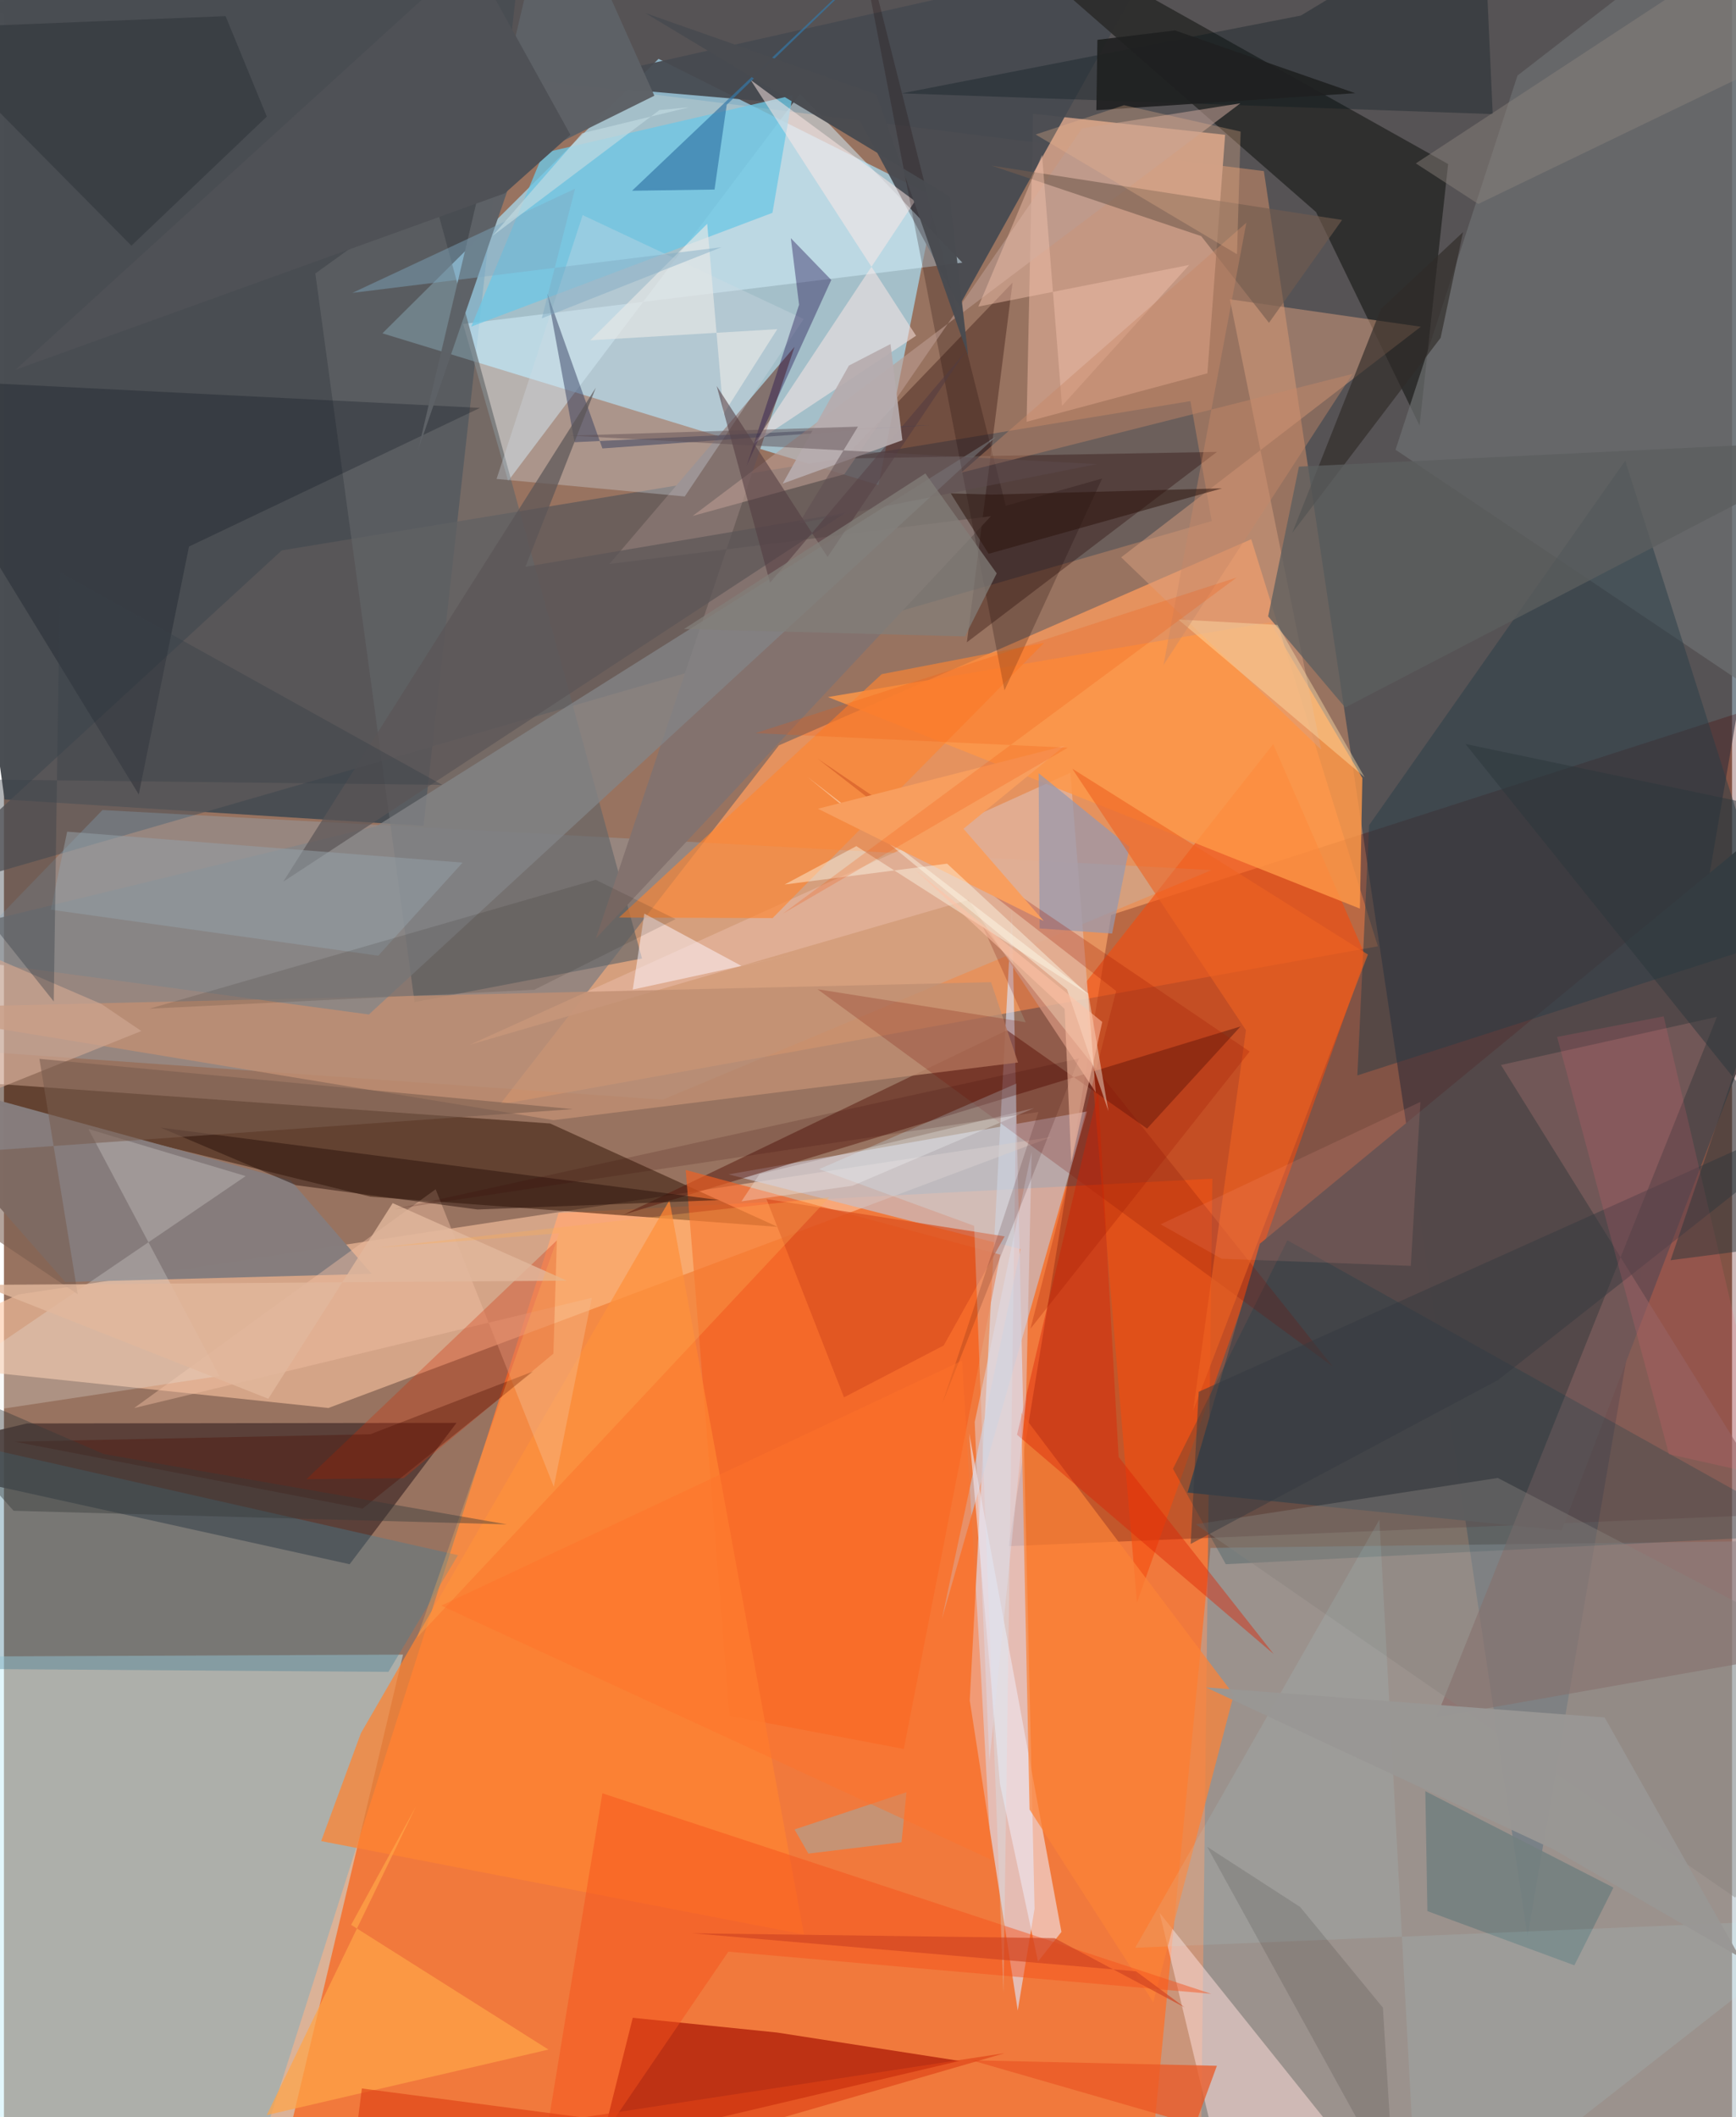 <svg xmlns="http://www.w3.org/2000/svg" width="228" height="278" viewBox="0 0 836 1024"><path fill="#987360" d="M0 0h836v1024H0z"/><path fill="#f2793b" fill-opacity=".984" d="M109.082 1086h469.467l6.027-515.922-316.278 16.618z"/><path fill="#2a3e4e" fill-opacity=".596" d="M-40.871 1.095L898-2.611 737.058 936.546 609.512 82.756z"/><path fill="#494d52" fill-opacity=".992" d="M202.96 399.404l50.233-451.722L-62-62 .292 386.671z"/><path fill="#abe5ff" fill-opacity=".663" d="M316.67 28.46L183.096 161.224l239.966 73.4 27.601-139.136z"/><path fill="#f79a5e" fill-opacity=".808" d="M603.4 260.804l-228.509 99.704-134.967 173.714 424.738-76.534z"/><path fill="#c4eef9" fill-opacity=".482" d="M125.157 1086l67.896-285.718L-62 801.41l57.54 272.195z"/><path fill="#9fb4bf" fill-opacity=".478" d="M898 1024.69L550.956 1086l32.725-337.326 271.9-3.379z"/><path fill="#4a0000" fill-opacity=".278" d="M884.475 731.321L898 325.931 535.652 442.51l-49.638 305.312z"/><path fill="#dde8fe" fill-opacity=".608" d="M498.576 923.17l-8.133 49.242-23.221-150.002 20.336-382.924z"/><path fill="#fdc6a2" fill-opacity=".596" d="M-62 657.996l218.95 23.002L506.638 549.96 6.917 626.115z"/><path fill="#f64b0c" fill-opacity=".569" d="M522.825 475.807l91.188-115.89 44.782 102.702-110.697 312.534z"/><path fill="#2d1101" fill-opacity=".494" d="M-62 520.041l326.247 23.354 110 49.988-196.894-14.581z"/><path fill="#503733" fill-opacity=".839" d="M-62 705.876l229.237 50.692 51.69-68.372-207.826.27z"/><path fill="#c49883" fill-opacity=".996" d="M582.186 180.567l8.58-115.364-92.92-10.175-3.12 148.982z"/><path fill="#5d595a" fill-opacity=".745" d="M573.982 194l10.317 58.041-633.681 183.082 183.791-168.928z"/><path fill="#54494a" fill-opacity=".996" d="M753.592 740.176L898 362.23 607.57 601.533l-34.99 120.393z"/><path fill="#93d6ff" fill-opacity=".192" d="M47.653 391.793l536.533 29.055-265.551 111.048L-62 505.018z"/><path fill="#a91503" fill-opacity=".706" d="M288.736 1037.73l173.513-40.935-88.265-13.73-69.781-7.137z"/><path fill="#464a50" fill-opacity=".941" d="M411.109 52.731l51.067 95.196 96.12-172.354-289.12 64.95z"/><path fill="#c8bec5" fill-opacity=".702" d="M491.827 604.133l-141.29-36.134 173.406-30.404-70.216 245.593z"/><path fill="#2d2c2b" fill-opacity=".929" d="M634.746 102.564L446.432-62 698.65 79.342l-13.822 126.463z"/><path fill="#d3effb" fill-opacity=".51" d="M463.643 127.04L222.104 156.7l21.8 75.94L385.1 45.388z"/><path fill="#6d7072" fill-opacity=".686" d="M732.198 36.545L859.53-62 898 368.556 673.203 217.523z"/><path fill="#626669" fill-opacity=".643" d="M308.665 463.585l-101.713-371.9-56.305 40.589 47.986 352.393z"/><path fill="#5a1b10" fill-opacity=".525" d="M553.014 545.859l45.22-49.408-298.295 90.993 185.293-89.167z"/><path fill="#f65f1f" fill-opacity=".631" d="M435.329 845.912l46.67-239.08-152.189-40.964 21.232 264.047z"/><path fill="#260500" fill-opacity=".333" d="M465.838 310.657l120.99-92.085-180.64 3.208 81.733-85.06z"/><path fill="#e1b198" fill-opacity=".855" d="M515.927 373.768l12.27 154.592-61.623-93.151-241.165 70.09z"/><path fill="#866261" fill-opacity=".592" d="M898 794.393L692.964 830.56 828.68 491.816l-104.466 23.286z"/><path fill="#83726e" d="M292.882 272.792L477.46 249.68 286.317 453.968l96.15-286.209z"/><path fill="#6fc7e4" fill-opacity=".788" d="M226.057 157.962l145.72-55.026 9.763-56.838-120.533 27.863z"/><path fill="#ff9746" fill-opacity=".812" d="M657.157 376.265l-1.203 63.19L398.65 337.14l213.935-36.184z"/><path fill="#457e97" fill-opacity=".38" d="M-42.648 807.018l36.665-105.959 225.625 51.125L186 808.624z"/><path fill="#ff8432" fill-opacity=".737" d="M321.957 580.52l65.034 355.097-233.537-45.14 19.233-52.224z"/><path fill="#da9f7f" fill-opacity=".49" d="M637.216 362.561l-44.164-217.807 92.392 13.278-144.97 111.524z"/><path fill="#283d47" fill-opacity=".486" d="M654.74 520.147l5.694-121.057 123.881-176.26 73.601 231.805z"/><path fill="#c08f72" fill-opacity=".796" d="M-62 487.802l539.514-12.759 13.066 38.852-224.726 27.88z"/><path fill="#f0e9f3" fill-opacity=".584" d="M481.865 862.965l18.38 85.75 11.332-14.317-44.616-241.091z"/><path fill="#ffdeda" fill-opacity=".518" d="M559.083 925.199L597.693 1086l-377.517-21.511L687.8 1086z"/><path fill="#867d7d" fill-opacity=".988" d="M138.704 570.986l39.179 45.124-148.21 3.974L-62 515.946z"/><path fill="#fe8531" fill-opacity=".639" d="M297.533 443.784l74.313.263 131.3-133.11-78.512 15.128z"/><path fill="#848588" fill-opacity=".769" d="M479.68 211.327l-303.136 279.34L-62 458.533l242.18-58.93z"/><path fill="#0c141c" fill-opacity=".286" d="M230.287 197.29l-140.77 67.056-24.294 119.893L-58 182.777z"/><path fill="#053a47" fill-opacity=".231" d="M875.573 742.188l-284.498 14.365-25.553-46.15 55.372-110.522z"/><path fill="#5e6267" fill-opacity=".996" d="M266.262-62l-65.939 279.746 47.715-138.501 66.6-32.954z"/><path fill="#d2dbe5" fill-opacity=".329" d="M238.32 231.649l91.031 8.47 57.535-85.827-106.917-50.246z"/><path fill="#9798ae" fill-opacity=".718" d="M544.498 409.642l-8.402 41.889-35.082-2.474-.465-75.08z"/><path fill="#f1c0a4" fill-opacity=".435" d="M266 719.097l-57.16-143.892L62.97 681.026 284.395 627.7z"/><path fill="#fc8237" fill-opacity=".729" d="M496.156 875.184l59.825 93.228 38.954-148.737L492.15 683.283z"/><path fill="#001219" fill-opacity=".298" d="M434.288 45.154l285.939 10.033-4.591-100.991L627.41 7.521z"/><path fill="#313c5f" fill-opacity=".478" d="M276.059 213.888l172.07-8.351-158.616 11.358-26.621-74.862z"/><path fill="#790b00" fill-opacity=".216" d="M642.82 660.93L393.6 478.467l100.693 15.956-20.867-46.54z"/><path fill="#ffe9e7" fill-opacity=".506" d="M441.253 162.375L361.217 38.65l79.516 58.62-77.535 116.96z"/><path fill="#f6511a" fill-opacity=".463" d="M289.514 867.359l294.565 96.993-233.64-20.399L253.618 1086z"/><path fill="#d12a00" fill-opacity=".298" d="M265.802 654.701l-72.434 60.256-47.023.467 121.141-115.477z"/><path fill="#e9e8e7" fill-opacity=".263" d="M-62 690.61l178.927-121.774-76.058-22.757 63.354 119.45z"/><path fill="#160245" fill-opacity=".361" d="M380.67 115.194l3.977 32.204-25.337 77.826 40.916-89.817z"/><path fill="#2b140c" fill-opacity=".51" d="M345.929 580.43l-116.834 4.554-87.841-11.749-65.518-27.86z"/><path fill="#ee6322" fill-opacity=".6" d="M659.85 461.663l-143.023-89.861L600.85 498.26l-25.565 183.996z"/><path fill="#1d0708" fill-opacity=".235" d="M484.024 333.918l47.249-102.49-46.638 13.214L407.462-62z"/><path fill="#737f80" fill-opacity=".871" d="M687.614 866.336l91.015 46.628-18.916 37.586-71.086-26.21z"/><path fill="#ea5926" fill-opacity=".765" d="M586.782 999.15l-118.703-2.667 155.115 44.753L554.969 1086z"/><path fill="#bc9b92" fill-opacity=".592" d="M333.184 249.548L598.154 49.97l-76.58 12.106L406.58 229.355z"/><path fill="#7ec1d3" fill-opacity=".369" d="M436.623 866.825l-2.413 24.22-45.054 5.477-6.698-11.682z"/><path fill="#ffa447" fill-opacity=".718" d="M199.425 873.506l-72.286 149.489 136.281-31.686-95.47-60.335z"/><path fill="#d94f20" fill-opacity=".698" d="M368.89 579.945l115.2 18.05-29.461 52.758-48.237 25.083z"/><path fill="#302c29" fill-opacity=".655" d="M695.022 163.383l-71.77 94.318L666.12 149.45l39.736-37.173z"/><path fill="#3478a7" fill-opacity=".678" d="M349.653 50.675l-5.896 41.003-39.91.58L466.197-62z"/><path fill="#2e3339" fill-opacity=".549" d="M61.665 118.824L-42.206 13.827l149.418-6.023 19.948 48.58z"/><path fill="#5c5e5f" fill-opacity=".765" d="M898 212.584L648.856 342.19l-37.28-44.076 14.889-72.416z"/><path fill="#fff8ff" fill-opacity=".498" d="M304.193 478.615l80.07-17.406-27.414 6.005-47.049-25.329z"/><path fill="#dd2405" fill-opacity=".431" d="M614.237 799.996l-74.994-95.327-9.91-176.763-39.236 166.027z"/><path fill="#725c4e" fill-opacity=".604" d="M611.976 156.146l-32.782-41.954-101.41-34.06 169.562 26.246z"/><path fill="#a01700" fill-opacity=".263" d="M496.605 642.632l106.033-134.04L393.619 366.93l144.417 112.38z"/><path fill="#ceefff" fill-opacity=".267" d="M469.354 592.881l-74.99-27.41 95.42-41.386-6.25 439.83z"/><path fill="#fffdee" fill-opacity=".416" d="M388.59 375.667l125.7 102.935 20.015 58.83-9.727-56.93z"/><path fill="#88837e" fill-opacity=".408" d="M722.679 714.844L898 806.1l-60.446 111.725-260.988-180.577z"/><path fill="#ffe2ac" fill-opacity=".427" d="M568.11 299.632l90.104 76.254-23.445-41.284-18.68-32.353z"/><path fill="#f0bfab" fill-opacity=".471" d="M471.385 148.29L502.2 74.88l9.657 121.43 61.533-68.16z"/><path fill="#5c5657" fill-opacity=".714" d="M407.075 248.002L252.289 274.13l34.029-86.615L135.143 426.42z"/><path fill="#b8f7ff" fill-opacity=".102" d="M684.369 1086l-18.966-351.005-118.136 207.06 338.948-14.079z"/><path fill="#f89e5e" d="M464.195 400.852l38.818 44.601-109.232-54.295 119.27-30.428z"/><path fill="#939fa6" fill-opacity=".537" d="M22.68 439.98l7.902-37.735 191.287 14.975-40.811 45.02z"/><path fill="#fffdeb" fill-opacity=".42" d="M377.657 427.813l78.619-10.091 68.166 63.259-112.088-71.738z"/><path fill="#8e857f" fill-opacity=".439" d="M683.025 79.028L898-62V9.485L713.24 98.644z"/><path fill="#363a40" fill-opacity=".478" d="M898 529.297L577.978 673.165l-3.872 73.596 148.672-79.275z"/><path fill="#fa637b" fill-opacity=".153" d="M805.473 703.343l49.581 11.124-52.118-222.897-51.574 9.95z"/><path fill="#080000" fill-opacity=".118" d="M672.446 1057.256l-5.35-86.226-40.03-48.68-44.966-29.102z"/><path fill="#e5e7e5" fill-opacity=".675" d="M374.106 159.203l-90.472 5.39 56.574-56.331 7.881 91.937z"/><path fill="#4c0e00" fill-opacity=".337" d="M5.162 697.276l172.141-3.593 78.616-30.34-82.415 66.308z"/><path fill="#533c41" fill-opacity=".561" d="M370.59 281.85l94.811-112.133-66.958 99.68-53.642-82.69z"/><path fill="#cda591" fill-opacity=".69" d="M-62 550.225l128.472-51.548-19.355-13.094L-62 438.523z"/><path fill="#785d4f" fill-opacity=".565" d="M17.155 512.125l18.537 113.852L-62 560.395l337.126-23.95z"/><path fill="#b7acae" fill-opacity=".925" d="M376.739 233.9l57.899-20.979-5.753-46.51-20.13 10.41z"/><path fill="#e1b79d" fill-opacity=".812" d="M-11.316 621.466l139.19 55.058 60.178-94.615 84.268 37.503z"/><path fill="#c88967" fill-opacity=".427" d="M601.039 107.721L560.957 321.67l91.436-140.802-189.34 47.75z"/><path fill="#384148" fill-opacity=".396" d="M24.093 484.376L-62 376.398l274.016 3.231L27.102 276.836z"/><path fill="#494b50" fill-opacity=".973" d="M466.475 172.12L422.006 45.61 310.276 6.32l147.22 88.695z"/><path fill="#2e150d" fill-opacity=".541" d="M476.358 267.848l112.925-31.659-111.424 3.029-19.829-.582z"/><path fill="#fcfeff" fill-opacity=".267" d="M356.789 581.047l8.746-13.186 132.832-31.933-87.841 37.577z"/><path fill="#1f1b11" fill-opacity=".133" d="M256.541 478.727L70.36 487.871l215.9-62.347 38.654 19.02z"/><path fill="#dedeee" fill-opacity=".431" d="M494.485 676.877l-17.75 175.22-7.113-164.273 27.545-130.789z"/><path fill="#340000" fill-opacity=".157" d="M453.946 678.843l66.134-166.899-331.318 72.913 311.683-47.028z"/><path fill="#1f2020" fill-opacity=".91" d="M566.522 14.715l87.185 30.36-125.239 8.222.519-34.031z"/><path fill="#f0b78f" fill-opacity=".298" d="M499.097 65.054l97.422 57.913 1.748-59.313-56.396-12.77z"/><path fill="#fcad55" fill-opacity=".318" d="M399.31 579.038L199.837 792.087l68.762-195.623-87.727 7.004z"/><path fill="#5e4b50" fill-opacity=".455" d="M384.573 253.153l28.567-46.796-139.342 4.335 254.882 13.793z"/><path fill="#827f79" fill-opacity=".737" d="M480.263 277.319l-34.51-48.326-116.777 75.236 135.961 3.57z"/><path fill="#2b363b" fill-opacity=".482" d="M806.26 609.523l72.554-213.699-171.793-35.986L898 597.626z"/><path fill="#ffa695" fill-opacity=".137" d="M680.597 612.26l-91.546-3.451-29.476-16.648 125.667-59.217z"/><path fill="#f4570d" fill-opacity=".227" d="M376.76 441.952l219.588-162.62-232.811 75.276 151.103 7.03z"/><path fill="#cf4423" fill-opacity=".675" d="M547.643 953.447L332.97 935.052l175.289 2.376 62.949 33.489z"/><path fill="#ff722a" fill-opacity=".455" d="M463.51 658.118l9.011 149.55 5.06 91.796-266.033-122.88z"/><path fill="#4f5156" fill-opacity=".992" d="M274.036 65.193l-31.719 28.29L5.51 178.887 225.907-21.759z"/><path fill="#999795" fill-opacity=".965" d="M581.467 816.125l192.909 14.564 65.346 115.926-89.992-52.088z"/><path fill="#de4115" fill-opacity=".635" d="M163.572 1086l9.576-75.884 106.877 14.016 204.141-31.1z"/><path fill="#7ea9c2" fill-opacity=".443" d="M260.192 153.968l16.083-62.695-107.717 50.378 178.567-22.09z"/><path fill="#353a3b" fill-opacity=".42" d="M48.315 703.275l195.013 34.015-238.666-6.579L-62 655.75z"/><path fill="#ffc2a6" fill-opacity=".537" d="M440.548 420.408l90.783 73.87-15.005 67.98-3.202-74.256z"/><path fill="#c1d9e1" fill-opacity=".686" d="M317.109 53.233L236.31 114.12l43.427-49.688 51.729-12.552z"/></svg>